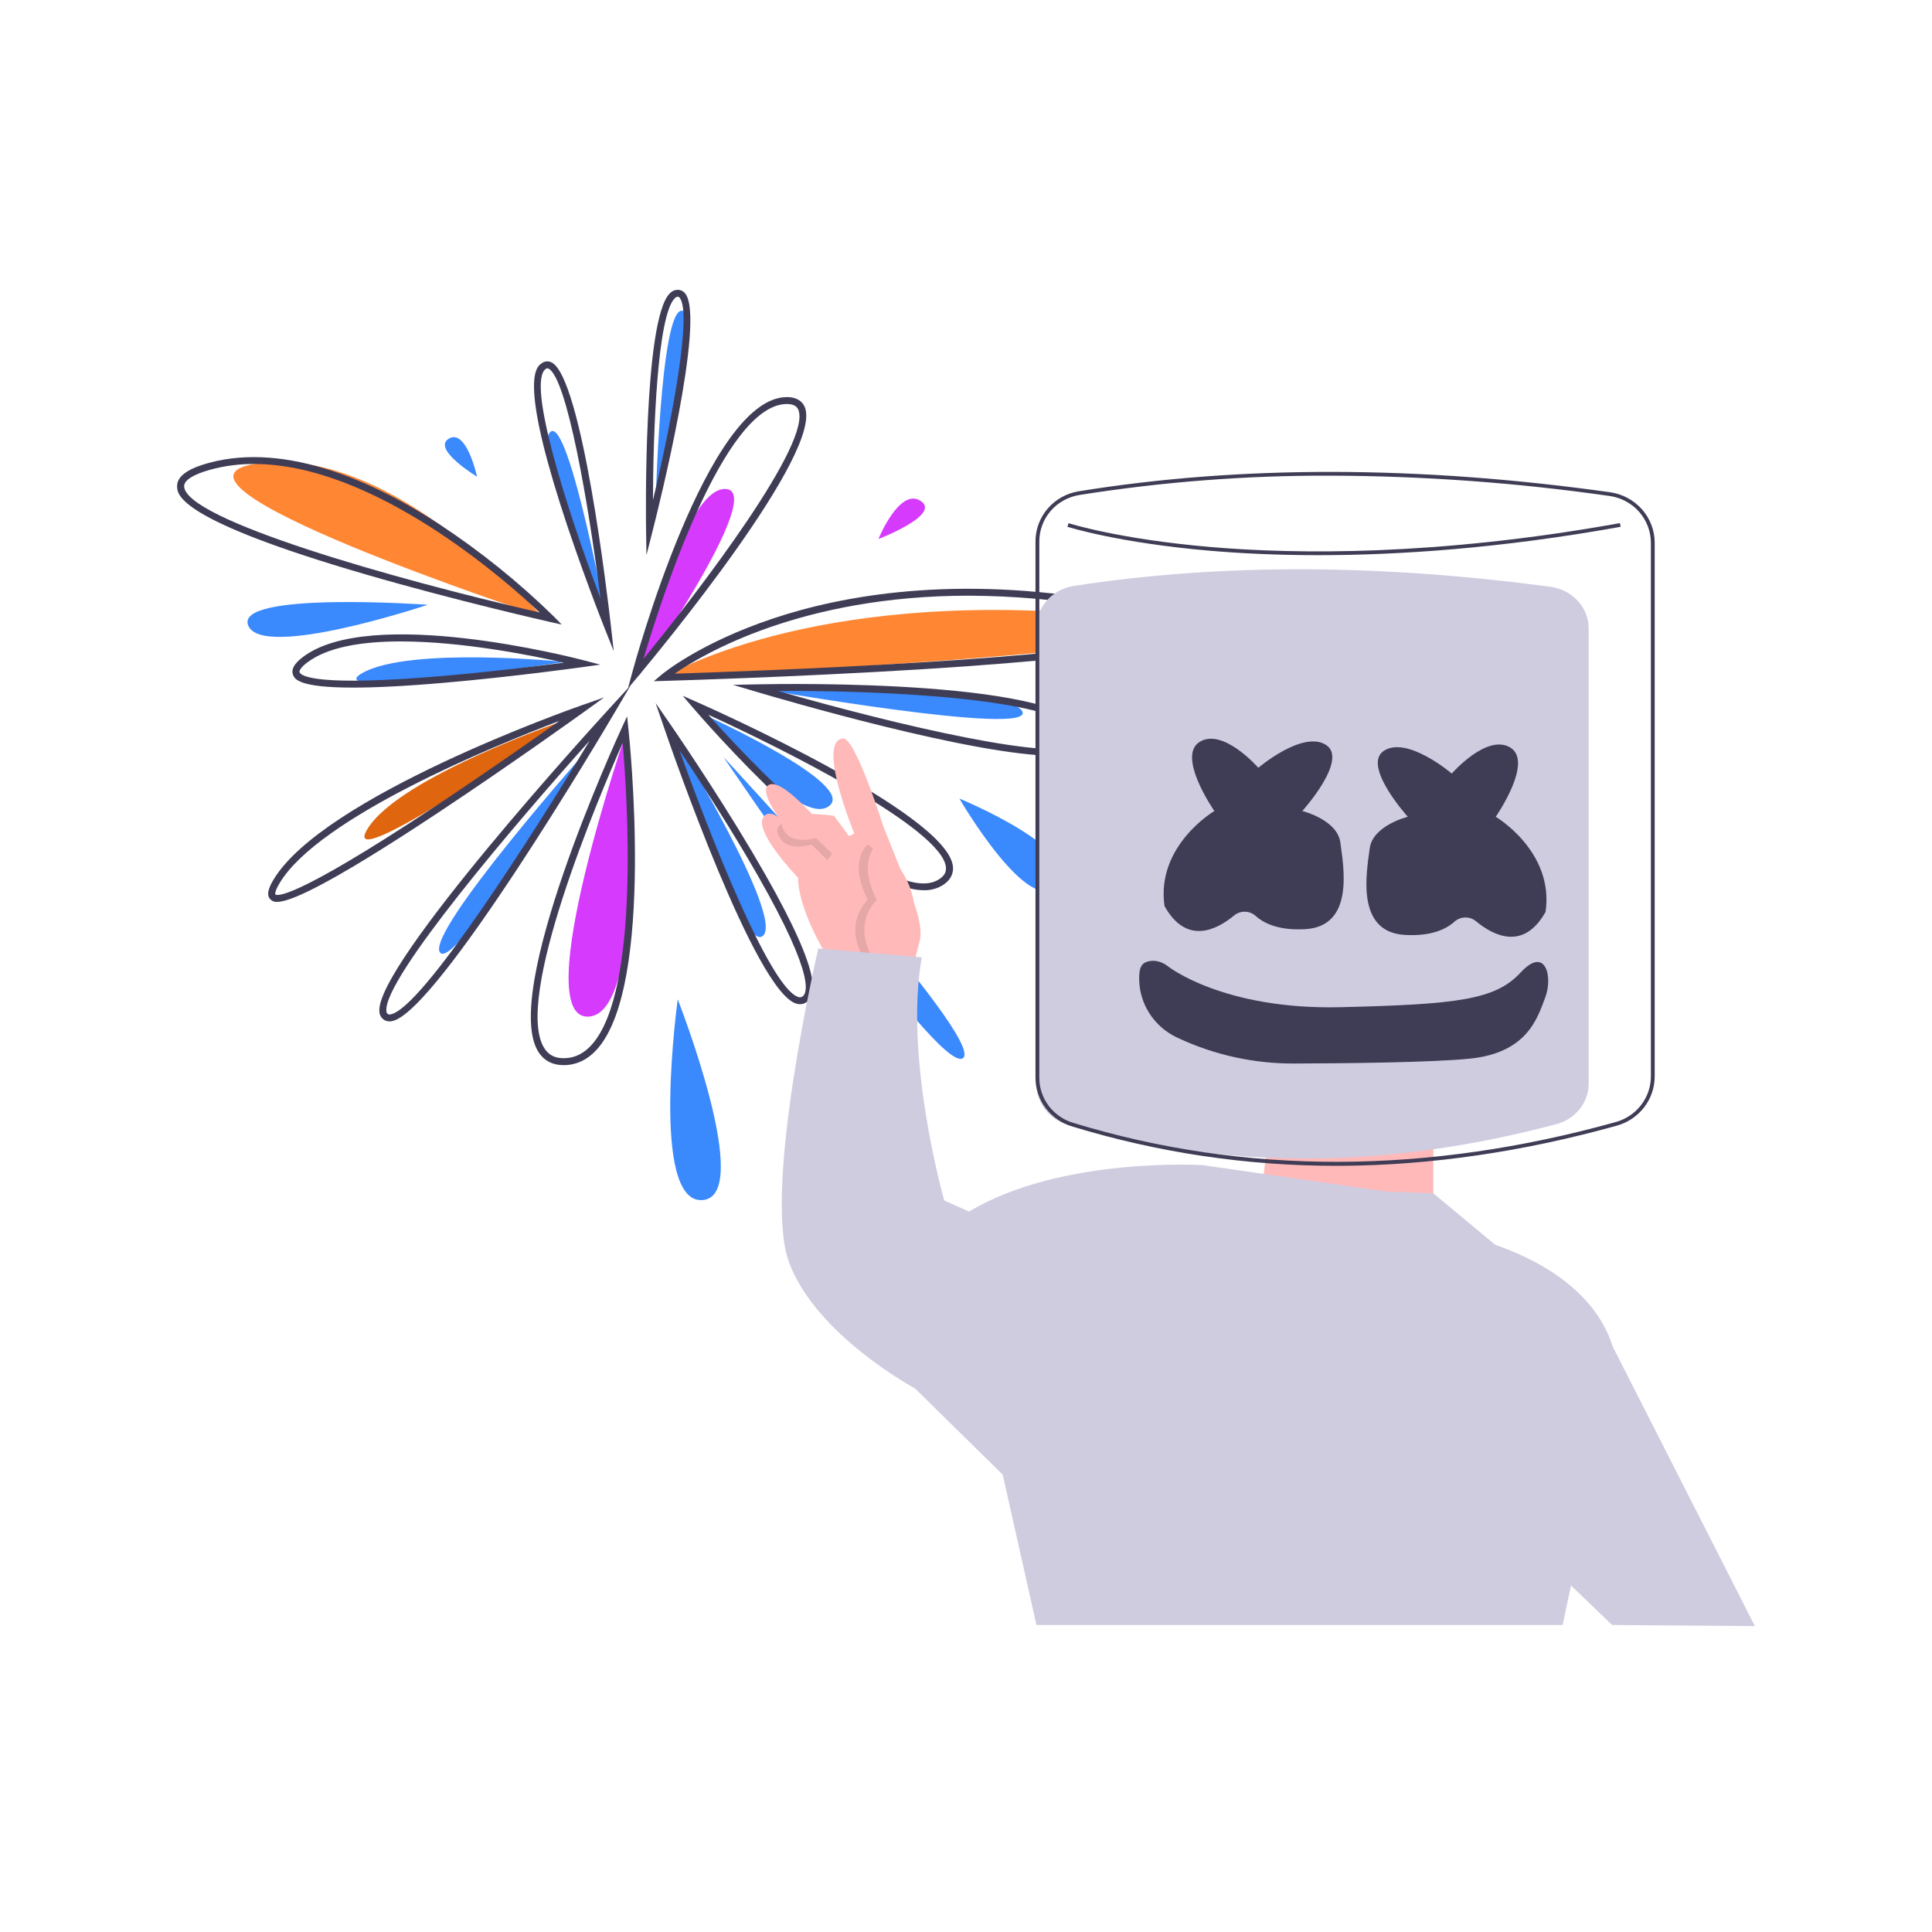 <svg width="120" height="120" viewBox="0 0 120 120" fill="none" xmlns="http://www.w3.org/2000/svg">
<path d="M35.317 44.658C35.317 44.658 24.836 48.207 22.826 51.483C20.815 54.759 35.317 44.658 35.317 44.658Z" fill="#DF650F"/>
<path d="M17.207 56.018C17.134 56.024 17.061 56.013 16.992 55.989C16.923 55.964 16.861 55.925 16.809 55.874C16.483 55.585 16.75 55.039 16.978 54.654C20.045 49.486 35.463 44.04 36.118 43.81L37.528 43.317L36.32 44.186C36.276 44.218 31.79 47.446 27.198 50.487C20.06 55.215 17.941 56.018 17.207 56.018ZM34.747 44.776C30.699 46.317 19.788 50.771 17.356 54.87C17.032 55.416 17.101 55.553 17.102 55.554C17.167 55.624 17.996 56.06 26.901 50.166C30.005 48.111 33.068 45.966 34.747 44.776Z" fill="#3F3D56"/>
<path d="M35.09 41.113C35.09 41.113 25.431 40.137 22.501 41.805C19.57 43.473 35.09 41.113 35.09 41.113Z" fill="#3A89FD"/>
<path d="M21.927 42.708C18.547 42.708 18.314 42.175 18.208 41.932C17.995 41.444 18.587 40.985 18.781 40.834C22.974 37.58 35.708 40.869 36.248 41.01L37.283 41.282L36.222 41.431C36.18 41.437 31.913 42.033 27.608 42.407C25.096 42.625 23.265 42.708 21.927 42.708ZM24.89 39.84C22.509 39.84 20.33 40.18 19.052 41.172C18.667 41.471 18.571 41.673 18.61 41.762C18.708 41.987 19.644 42.666 27.569 41.979C30.522 41.722 33.457 41.361 35.016 41.158C33.019 40.706 28.695 39.84 24.89 39.84Z" fill="#3F3D56"/>
<path d="M37.854 39.44C37.854 39.44 32.995 27.971 34.173 26.836C35.35 25.701 37.854 39.44 37.854 39.44Z" fill="#3A89FD"/>
<path d="M38.122 40.449L37.518 38.932C37.503 38.894 36.025 35.172 34.807 31.339C32.298 23.446 33.327 22.772 33.665 22.551C33.748 22.492 33.846 22.456 33.948 22.448C34.05 22.439 34.153 22.458 34.245 22.503C36.14 23.371 37.761 37.25 37.939 38.83L38.122 40.449ZM33.997 22.876C33.965 22.878 33.933 22.889 33.907 22.909C32.7 23.7 35.147 31.491 37.299 37.162C36.561 31.315 35.202 23.415 34.06 22.892C34.041 22.882 34.019 22.877 33.997 22.876Z" fill="#3F3D56"/>
<path d="M39.69 41.962C39.69 41.962 42.298 30.37 45.03 30.37C47.762 30.37 39.69 41.962 39.69 41.962Z" fill="#D63AFD"/>
<path d="M39.002 42.762L39.26 41.808C39.449 41.108 43.952 24.664 48.874 24.664C49.549 24.664 49.84 24.976 49.965 25.237C51.278 27.97 40.835 40.572 39.64 41.999L39.002 42.762ZM48.874 25.094C44.945 25.094 41.04 37.302 39.969 40.92C43.493 36.616 50.516 27.391 49.57 25.42C49.531 25.34 49.413 25.094 48.874 25.094Z" fill="#3F3D56"/>
<path d="M41.221 42.078C41.221 42.078 50.186 36.508 68.554 38.208C86.922 39.908 41.221 42.078 41.221 42.078Z" fill="#FF8733"/>
<path d="M40.609 42.31L41.079 41.915C41.174 41.835 43.459 39.935 48.039 38.408C52.253 37.002 59.277 35.678 68.811 37.352C72.839 38.059 73.362 38.586 73.327 39.05C73.293 39.508 73.212 40.582 57.118 41.578C49.253 42.064 41.307 42.291 41.227 42.293L40.609 42.31ZM60.159 37C49.803 37 43.68 40.617 41.905 41.842C44.007 41.776 50.578 41.552 57.091 41.149C72.046 40.224 72.876 39.212 72.891 39.018C72.893 38.998 72.882 38.503 68.734 37.775C65.905 37.268 63.035 37.009 60.159 37Z" fill="#3F3D56"/>
<path d="M46.906 42.731C46.906 42.731 62.61 42.525 63.493 44.174C64.375 45.822 46.906 42.731 46.906 42.731Z" fill="#3A89FD"/>
<path d="M65.504 46.944C60.491 46.944 48.442 43.405 46.843 42.929L45.532 42.538L46.901 42.508C48.91 42.464 66.559 42.175 67.669 45.669C67.801 46.082 67.648 46.348 67.497 46.498C67.181 46.811 66.474 46.944 65.504 46.944ZM48.339 42.918C55.705 45.041 65.933 47.439 67.187 46.195C67.255 46.128 67.323 46.021 67.252 45.797C66.463 43.315 54.426 42.878 48.339 42.918Z" fill="#3F3D56"/>
<path d="M43.845 44.443C43.845 44.443 53.33 48.753 51.477 50.079C49.623 51.406 43.845 44.443 43.845 44.443Z" fill="#3A89FD"/>
<path d="M57.387 55.294C52.798 55.294 43.456 44.444 43.021 43.936L42.406 43.218L43.278 43.602C43.914 43.882 58.862 50.507 59.19 53.825C59.233 54.265 59.036 54.65 58.621 54.938C58.258 55.181 57.826 55.306 57.387 55.294ZM44 44.398C47.608 48.467 55.634 56.485 58.369 54.586C58.66 54.384 58.783 54.155 58.754 53.866C58.519 51.48 48.751 46.561 44 44.398Z" fill="#3F3D56"/>
<path d="M59.589 49.602C59.589 49.602 67.461 52.827 65.712 54.977C63.962 57.127 59.589 49.602 59.589 49.602Z" fill="#3A89FD"/>
<path d="M44.938 47.023C44.938 47.023 61.338 64.651 59.808 65.726C58.277 66.801 44.938 47.023 44.938 47.023Z" fill="#3A89FD"/>
<path d="M41.877 45.733C41.877 45.733 48.782 57.039 47.373 58.138C45.964 59.237 41.877 45.733 41.877 45.733Z" fill="#3A89FD"/>
<path d="M49.693 62.373C49.606 62.373 49.521 62.358 49.439 62.331C46.908 61.514 41.806 46.828 41.233 45.156L40.723 43.67L41.621 44.967C41.647 45.005 44.331 48.889 46.713 52.907C51.115 60.334 50.751 61.795 50.093 62.247C49.976 62.329 49.836 62.373 49.693 62.373ZM42.203 46.603C44.064 51.797 47.811 61.353 49.576 61.923C49.619 61.941 49.666 61.948 49.713 61.943C49.759 61.938 49.804 61.922 49.842 61.895C50.204 61.647 50.585 60.294 46.336 53.125C44.828 50.582 43.199 48.091 42.203 46.603Z" fill="#3F3D56"/>
<path d="M38.956 45.303C38.956 45.303 32.741 63.331 36.555 63.145C40.368 62.959 38.956 45.303 38.956 45.303Z" fill="#D63AFD"/>
<path d="M35.008 66.158C34.339 66.158 33.824 65.9 33.477 65.392C31.017 61.787 38.305 45.889 38.616 45.214L38.949 44.493L39.033 45.28C39.102 45.924 40.68 61.096 37.105 65.149C36.539 65.789 35.867 66.128 35.106 66.156C35.073 66.157 35.04 66.158 35.008 66.158ZM38.675 46.149C37.234 49.406 31.806 62.172 33.84 65.153C34.117 65.559 34.526 65.748 35.09 65.726C35.734 65.703 36.285 65.422 36.774 64.867C39.763 61.479 38.956 49.423 38.675 46.149Z" fill="#3F3D56"/>
<path d="M36.809 46.199C36.809 46.199 26.378 57.929 27.332 59.164C28.287 60.4 36.809 46.199 36.809 46.199Z" fill="#3A89FD"/>
<path d="M24.194 63.44C24.056 63.443 23.921 63.399 23.812 63.316C23.738 63.256 23.677 63.182 23.634 63.098C23.591 63.014 23.567 62.921 23.564 62.827C23.302 59.913 37.187 44.729 37.778 44.084L39.176 42.559L38.13 44.336C37.684 45.093 27.179 62.883 24.35 63.425C24.299 63.435 24.247 63.44 24.194 63.44ZM36.628 46.001C32.028 51.138 23.817 60.766 23.999 62.789C23.998 62.825 24.004 62.86 24.018 62.892C24.032 62.924 24.054 62.953 24.081 62.977C24.107 62.995 24.138 63.007 24.171 63.011C24.203 63.016 24.236 63.013 24.267 63.003C26.222 62.628 33.051 51.92 36.628 46.001Z" fill="#3F3D56"/>
<path d="M33.678 38.3C33.678 38.3 24.584 27.739 16.174 28.762C7.764 29.786 33.678 38.3 33.678 38.3Z" fill="#FF8733"/>
<path d="M34.891 38.794L34.175 38.633C34.117 38.62 28.369 37.324 22.687 35.67C11.05 32.285 11.012 30.728 11 30.216C10.985 29.599 11.624 29.122 12.954 28.757C17.889 27.403 23.461 30.07 27.265 32.547C29.819 34.226 32.203 36.144 34.381 38.274L34.891 38.794ZM15.778 28.819C14.864 28.815 13.953 28.933 13.072 29.171C12.009 29.463 11.428 29.83 11.437 30.206C11.487 32.27 24.392 35.951 33.519 38.043C31.361 36.008 23.21 28.819 15.778 28.819Z" fill="#3F3D56"/>
<path d="M26.57 37.563C26.57 37.563 14.544 36.703 15.418 38.853C16.293 41.003 26.57 37.563 26.57 37.563Z" fill="#3A89FD"/>
<path d="M29.631 29.609C29.631 29.609 28.976 26.599 27.882 27.244C26.789 27.889 29.631 29.609 29.631 29.609Z" fill="#3A89FD"/>
<path d="M40.71 31.739C40.71 31.739 43.711 19.343 42.351 19.297C40.991 19.252 40.71 31.739 40.71 31.739Z" fill="#3A89FD"/>
<path d="M40.152 34.483L40.127 32.837C40.12 32.308 39.953 19.868 41.598 18.226C41.661 18.157 41.737 18.101 41.823 18.062C41.908 18.023 42.001 18.002 42.095 18C42.187 18 42.277 18.022 42.358 18.063C42.44 18.104 42.51 18.163 42.564 18.236C43.83 19.83 40.897 31.554 40.558 32.886L40.152 34.483ZM42.095 18.43C42.074 18.43 42.007 18.43 41.909 18.528C40.823 19.612 40.571 26.824 40.556 31.066C41.76 26.012 42.988 19.468 42.219 18.5C42.206 18.479 42.188 18.462 42.167 18.45C42.145 18.437 42.12 18.43 42.095 18.43Z" fill="#3F3D56"/>
<path d="M54.56 33.479C54.56 33.479 55.872 30.254 57.184 31.114C58.496 31.974 54.56 33.479 54.56 33.479Z" fill="#D63AFD"/>
<path d="M42.095 62.071C42.095 62.071 40.346 74.755 43.626 74.54C46.906 74.325 42.095 62.071 42.095 62.071Z" fill="#3A89FD"/>
<path d="M51.246 59.187C51.246 59.187 49.57 56.44 49.57 54.518C49.57 54.518 46.637 51.497 47.475 50.673C48.313 49.849 50.129 53.008 50.129 53.008C50.129 53.008 46.776 49.3 47.754 48.751C48.732 48.201 51.944 52.321 51.944 52.321L53.062 51.772C53.062 51.772 50.688 46.017 52.363 45.867C53.132 45.798 54.877 51.36 54.877 51.36L56.693 55.891C56.693 55.891 57.391 57.539 57.112 58.5C56.942 59.088 56.802 59.684 56.693 60.285L51.246 59.187Z" fill="#FFB9B9"/>
<path opacity="0.1" d="M55.576 59.873C55.576 59.873 56.553 58.363 56.2 56.056C55.846 53.75 53.9 52.458 53.9 52.458C53.9 52.458 52.643 53.419 53.9 55.891C53.9 55.891 52.363 57.264 53.62 59.461" fill="black"/>
<path d="M56.134 59.873C56.134 59.873 57.112 58.363 56.758 56.056C56.404 53.75 54.458 52.458 54.458 52.458C54.458 52.458 53.201 53.419 54.458 55.891C54.458 55.891 52.922 57.264 54.179 59.461" fill="#FFB9B9"/>
<path opacity="0.1" d="M52.294 52.252L51.525 51.085C51.525 51.085 47.894 50.536 48.313 51.772C48.732 53.008 50.408 52.458 50.408 52.458L51.386 53.419L52.294 52.252Z" fill="black"/>
<path d="M52.922 52.184L51.805 50.673C51.805 50.673 48.173 50.124 48.592 51.36C49.011 52.596 50.687 52.046 50.687 52.046L51.665 53.008L52.922 52.184Z" fill="#FFB9B9"/>
<path d="M78.831 70.241L78.133 75.734L89.027 76.42V69.829L78.831 70.241Z" fill="#FFB9B9"/>
<path d="M109 101L100.165 83.628C99.637 81.909 97.989 79.111 92.868 77.313L89.027 74.118L86.164 74.017L74.711 72.369C74.711 72.369 65.912 71.82 60.185 75.253L58.649 74.566C58.649 74.566 56.135 65.778 57.252 59.461L50.827 58.912C50.827 58.912 47.335 73.88 49.011 78.411C50.687 82.943 56.833 86.238 56.833 86.238L62.28 91.594L64.375 100.931H97.058L97.578 98.481L100.131 100.931L109 101Z" fill="#CFCCE0"/>
<path d="M96.647 69.83C86.357 72.561 76.243 72.755 66.343 69.872C65.179 69.533 64.384 68.528 64.384 67.388V38.956C64.384 37.683 65.368 36.598 66.71 36.391C76.049 34.951 85.943 35.063 96.29 36.445C97.658 36.628 98.673 37.725 98.673 39.017V67.328C98.673 68.492 97.844 69.512 96.647 69.83Z" fill="#CFCCE0"/>
<path d="M75.426 50.373C75.426 50.373 73.059 46.972 74.515 46.078C75.972 45.183 78.157 47.688 78.157 47.688C78.157 47.688 80.888 45.362 82.344 46.257C83.8 47.151 80.888 50.373 80.888 50.373C80.888 50.373 83.072 50.91 83.254 52.342C83.436 53.774 84.165 57.533 81.07 57.712C79.412 57.808 78.485 57.339 77.982 56.882C77.799 56.721 77.563 56.631 77.317 56.628C77.071 56.625 76.832 56.71 76.646 56.867C75.596 57.736 73.706 58.738 72.331 56.28C71.785 52.521 75.426 50.373 75.426 50.373Z" fill="#3F3D56"/>
<path d="M92.903 50.731C92.903 50.731 95.27 47.331 93.814 46.435C92.357 45.541 90.172 48.046 90.172 48.046C90.172 48.046 87.442 45.719 85.985 46.614C84.529 47.51 87.442 50.731 87.442 50.731C87.442 50.731 85.257 51.268 85.075 52.7C84.893 54.132 84.165 57.891 87.26 58.07C88.918 58.166 89.844 57.697 90.347 57.24C90.53 57.079 90.766 56.989 91.012 56.986C91.258 56.983 91.497 57.068 91.683 57.225C92.733 58.094 94.623 59.096 95.998 56.638C96.545 52.879 92.903 50.731 92.903 50.731Z" fill="#3F3D56"/>
<path d="M72.552 60.026C72.552 60.026 75.968 62.729 83.25 62.559C90.533 62.388 92.888 62.096 94.445 60.409C96.001 58.721 96.463 60.67 95.979 61.948C95.496 63.225 94.875 65.406 91.247 65.759C88.859 65.992 83.696 66.047 80.448 66.057C77.922 66.078 75.426 65.532 73.148 64.461C73.118 64.446 73.088 64.432 73.058 64.418C72.367 64.082 71.785 63.563 71.378 62.919C70.971 62.276 70.755 61.533 70.755 60.776C70.755 60.173 70.863 59.848 71.262 59.73C71.98 59.516 72.552 60.026 72.552 60.026Z" fill="#3F3D56"/>
<path d="M82.999 72.411C77.433 72.414 71.899 71.589 66.584 69.963C65.927 69.765 65.351 69.365 64.943 68.82C64.535 68.276 64.315 67.618 64.316 66.942V33.633C64.314 32.883 64.584 32.157 65.078 31.585C65.571 31.014 66.256 30.634 67.009 30.514C77.039 28.889 88.145 28.91 100.019 30.576C100.783 30.688 101.482 31.064 101.988 31.638C102.494 32.212 102.774 32.946 102.776 33.706V66.871C102.774 67.56 102.543 68.229 102.121 68.778C101.698 69.326 101.105 69.725 100.432 69.915C94.618 71.537 88.869 72.376 83.347 72.41C83.232 72.411 83.115 72.411 82.999 72.411ZM82.613 29.544C77.4 29.527 72.194 29.928 67.048 30.744C66.35 30.855 65.716 31.207 65.259 31.736C64.802 32.266 64.552 32.939 64.554 33.633V66.942C64.552 67.568 64.756 68.178 65.134 68.682C65.513 69.186 66.046 69.557 66.654 69.74C77.266 72.988 88.609 72.971 100.367 69.69C100.991 69.515 101.54 69.145 101.931 68.637C102.323 68.129 102.536 67.509 102.539 66.871V33.706C102.536 33.002 102.277 32.323 101.809 31.791C101.34 31.259 100.693 30.91 99.985 30.808C94.232 29.983 88.427 29.561 82.613 29.544Z" fill="#3F3D56"/>
<path d="M81.883 34.483C79.268 34.483 77.029 34.367 75.197 34.211C69.433 33.719 66.328 32.727 66.297 32.718L66.371 32.496C66.402 32.506 69.489 33.491 75.229 33.979C80.526 34.43 89.232 34.538 100.618 32.492L100.661 32.721C93.18 34.066 86.852 34.483 81.883 34.483Z" fill="#3F3D56"/>
</svg>
